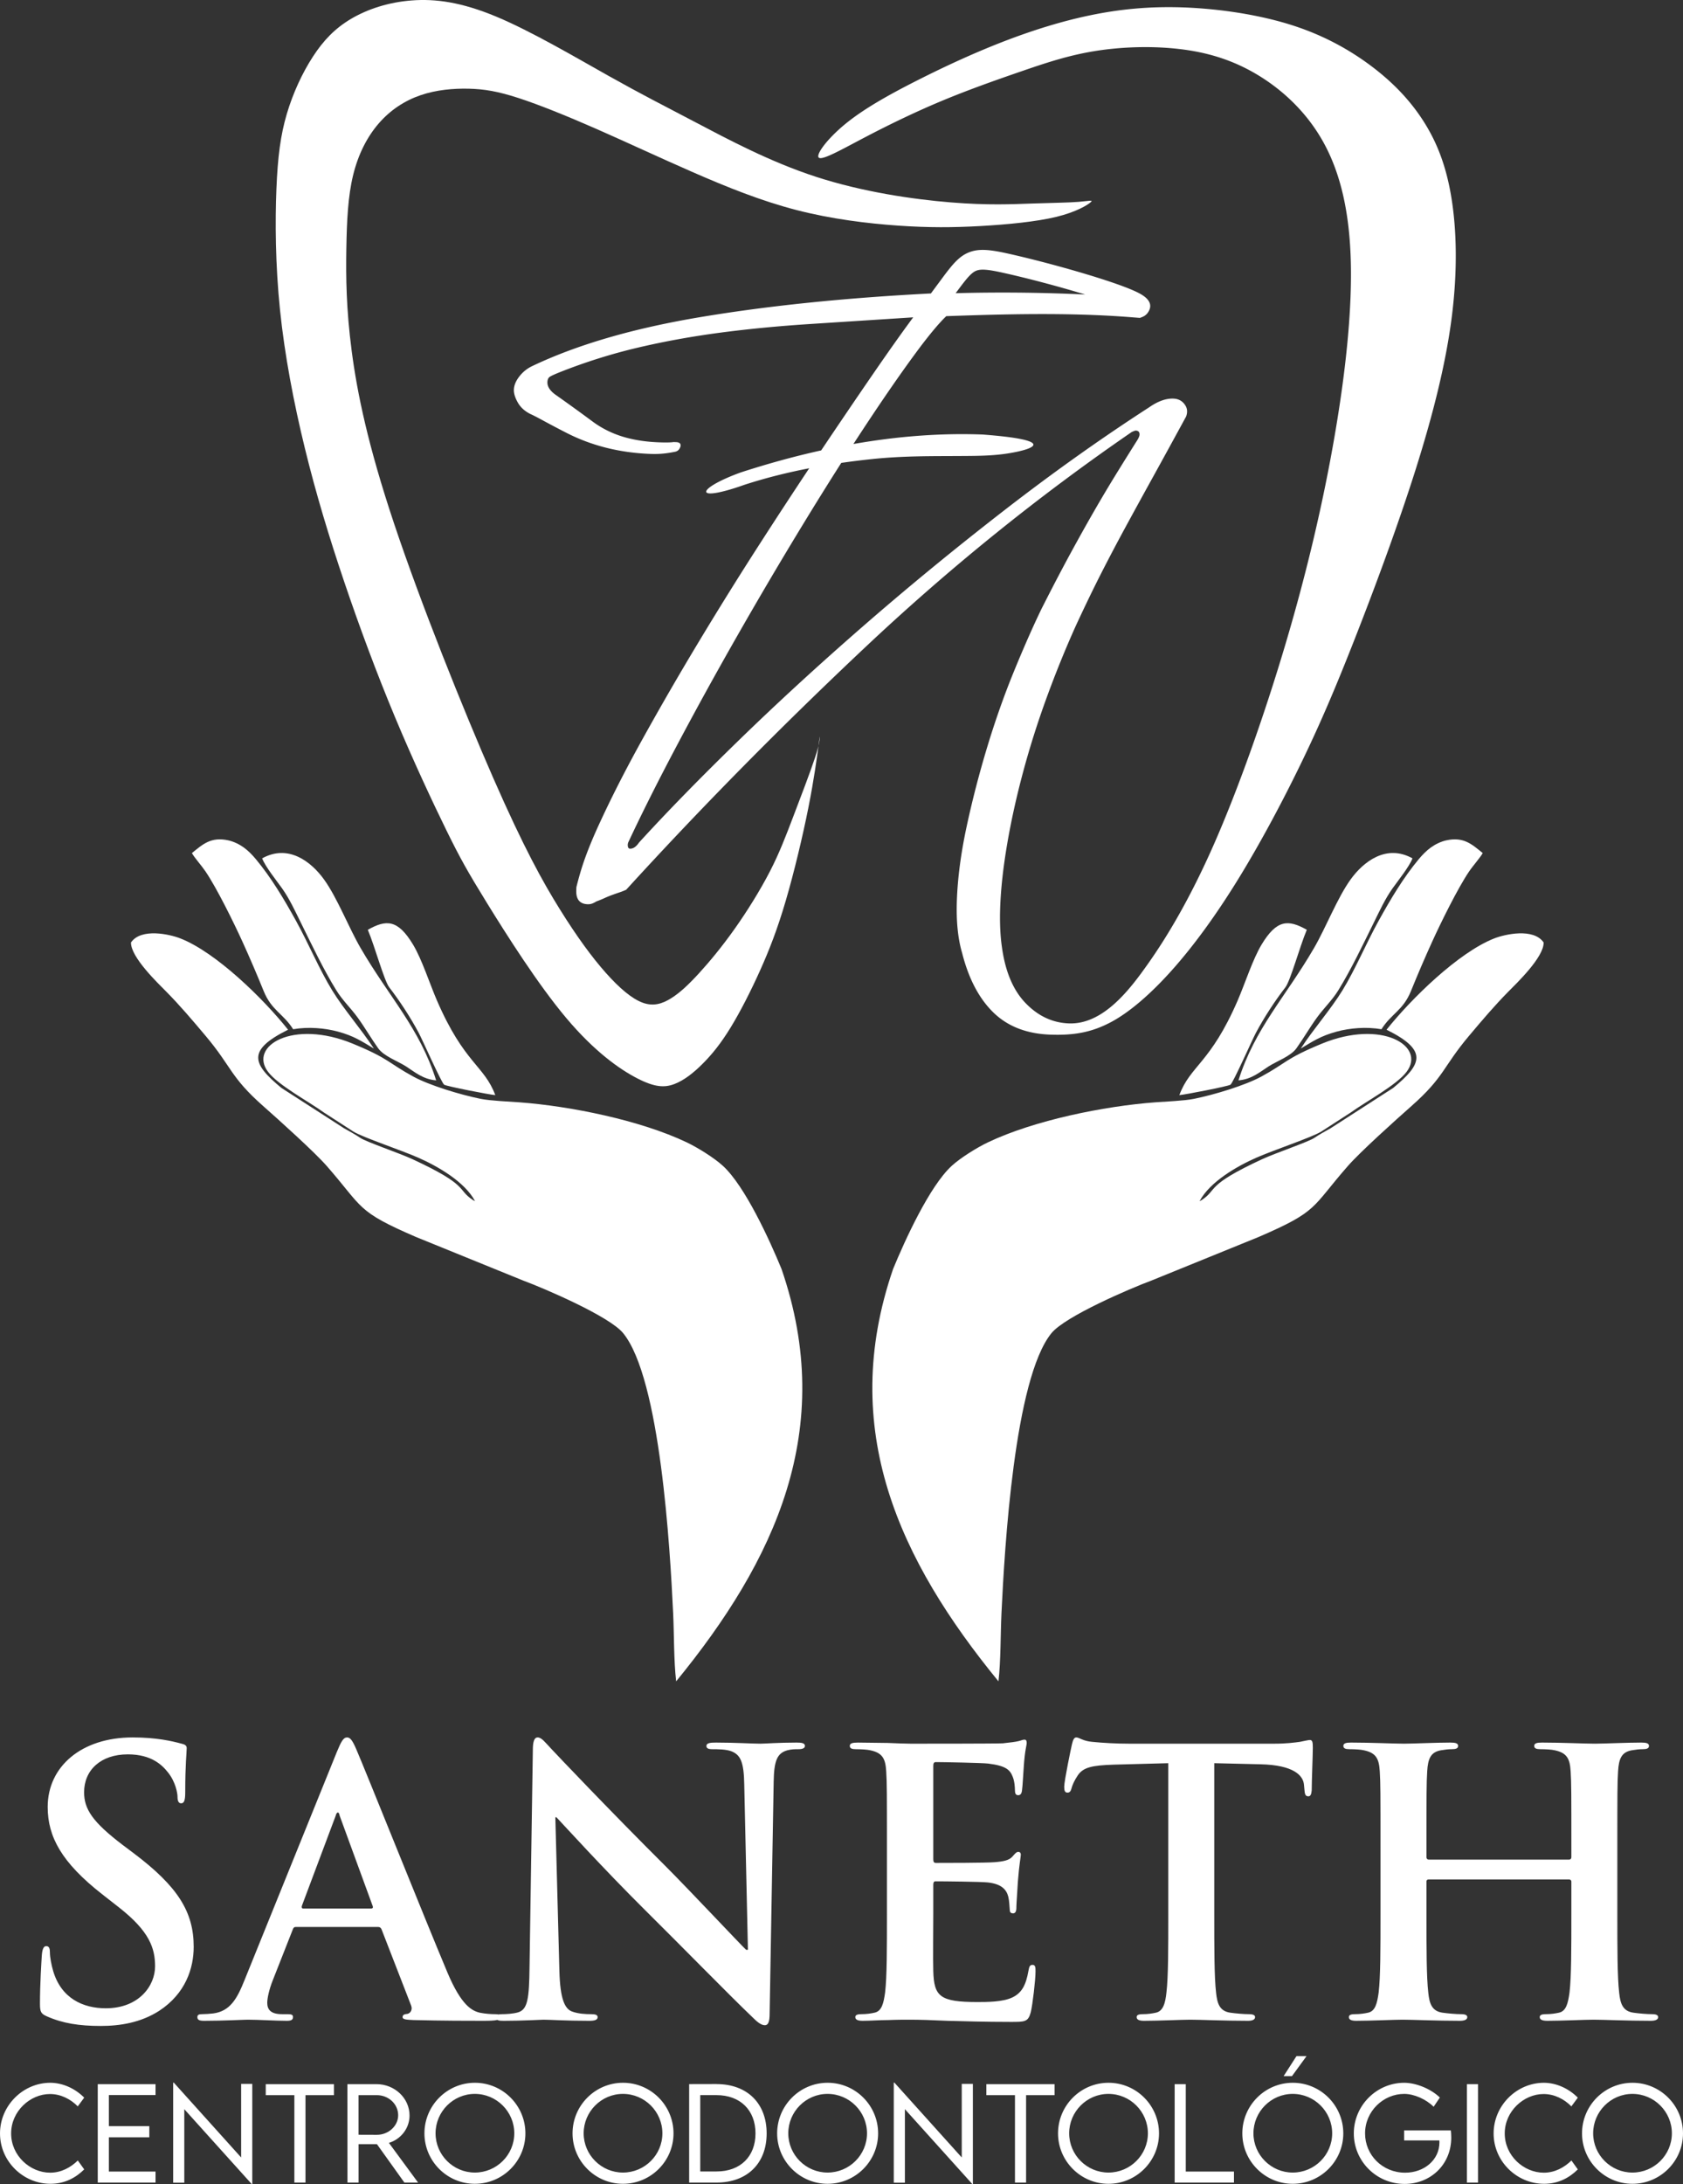 <svg xmlns="http://www.w3.org/2000/svg" xml:space="preserve" width="389.405" height="504.994" style="shape-rendering:geometricPrecision;text-rendering:geometricPrecision;image-rendering:optimizeQuality;fill-rule:evenodd;clip-rule:evenodd" viewBox="0 0 10300.2 13357.69"><rect x="0" y="0" width="10300.2" height="13357.69" fill="#333333" stroke="none"/><defs><style>.fil0,.fil1{fill:#fff}.fil1{fill-rule:nonzero}</style></defs><g id="Capa_x0020_1"><path d="M6110.68 10283.04c14.79-125.28 12.27-286.09 18.56-418.16 18.75-394.02 78.49-1432.96 305.91-1711.36 84.35-103.26 481.98-273.55 613.49-322.3l653.64-265.55c369.1-159.06 321.28-176.92 546.9-434.48 75.44-86.13 290.37-279.42 388.78-366.3 202.76-179.01 191.84-238.72 352.03-428.83 82.56-97.95 156.47-185.31 240.95-270.81 50.62-51.21 218.63-211.46 216.32-301.17-62.61-90.29-237.84-49.93-302.05-24.79-219.14 85.73-508.78 369.38-659.32 558.42 254.56 126.49 218.82 208.92 40.83 355.97l-383.48 246.94c-42.38 23.93-66.95 36.82-99.26 58.64-36.81 24.86-237.4 92.45-318.62 129.97-352.39 162.87-270.35 184.41-371.43 250.67l-12.39 6.41c63.38-119.33 230.32-214.21 346.54-265.47 107.79-47.54 336.58-123.06 397.19-159.57l179.93-116.22c96.59-69.77 281.05-167.39 343.47-249.92 119.69-158.21-153.34-322.25-518.31-172.23-225 92.49-217.61 118.3-372.02 202.07-97 52.63-285.34 110.3-411.51 135.67-59.34 11.93-170.97 16.25-236.65 21.13-312.52 23.3-739.52 109.41-1024.2 244.92-63.69 30.33-166.11 93.04-221.38 143.71-136.13 124.8-286.87 456.3-358.63 630.4-338.24 981.93 39.65 1782.95 644.68 2522.21zm2344.1-3988.16c59.91-95.29 132.25-114.76 180.39-233.39 41.34-101.88 84.97-203.58 130.63-303.8 51.13-112.22 155.39-324.69 225.06-427.46 25.38-37.47 67.58-83.84 83.65-112.83-66.56-53.97-116.9-101.14-223.05-77.78-34.05 7.5-68.91 24.98-95.34 44.19-25.31 18.42-50.93 44.14-73.04 70.74-94.33 113.45-170.97 241.7-247.04 379.56-74.82 135.59-142.49 296.78-220.14 423.13-72.68 118.24-176.99 235.61-255.06 355.74 74.85-45.01 122.58-77.27 219.7-103.62 80.86-21.94 182.23-30.63 274.24-14.49zM7579.6 6607.5c81.51-6.71 131.39-51.5 184.48-85.49 49.15-31.49 135.72-62.11 170.2-110.55 43.54-61.14 81.23-126.58 125.29-187.46 43.19-59.66 92.3-104.66 130.71-166.75 79.08-127.8 150.31-278.41 218.49-416.39 34.81-70.49 68.69-144.06 113.19-206.74 34.44-48.52 102.5-132.39 122.64-184.44-158.92-88.08-298.66 17.81-379.22 129.84-81.25 112.99-150.23 292.86-223.45 418.79-175.18 301.32-361.32 489.42-462.33 809.19zm-361.95 90.33c36.74-3.15 294.84-53.26 312.78-63.66 15.49-9 133.08-274.64 155.99-317.53 51.71-96.74 116.97-196.07 179.85-277.39 31.83-41.18 87.15-246.8 131.55-352.69-113.42-63.79-183.65-63.49-276.35 89.86-54.46 90.05-101.96 239.2-146.72 342.59-166.96 385.63-289.53 397.12-357.1 578.84zM4138.23 10283.03c-14.77-125.27-12.28-286.08-18.55-418.15-18.75-394.02-78.48-1432.96-305.91-1711.36-84.35-103.25-481.98-273.55-613.5-322.3l-653.63-265.55c-369.09-159.06-321.28-176.92-546.9-434.48-75.44-86.13-290.38-279.42-388.78-366.3-202.75-179.01-191.84-238.74-352.03-428.83-82.55-97.95-156.48-185.31-240.96-270.81-50.61-51.21-218.62-211.46-216.31-301.17 62.62-90.29 237.84-49.94 302.05-24.79 219.14 85.73 508.79 369.37 659.32 558.42-254.57 126.49-218.82 208.92-40.83 355.97l383.48 246.95c42.38 23.92 66.94 36.82 99.27 58.63 36.81 24.86 237.39 92.44 318.61 129.98 352.38 162.86 270.34 184.4 371.43 250.66l12.39 6.41c-63.39-119.34-230.32-214.21-346.54-265.47-107.79-47.54-336.58-123.06-397.19-159.58l-179.93-116.21c-96.59-69.77-281.05-167.39-343.47-249.92-119.69-158.19 153.34-322.24 518.31-172.23 224.99 92.48 217.61 118.31 372.02 202.08 97 52.62 285.34 110.29 411.5 135.66 59.35 11.93 170.98 16.25 236.66 21.14 312.52 23.29 739.53 109.4 1024.2 244.91 63.69 30.33 166.11 93.03 221.39 143.71 136.12 124.8 286.87 456.29 358.61 630.4 338.25 981.93-39.64 1782.95-644.68 2522.2zM1794.14 6294.87c-59.9-95.28-132.25-114.75-180.39-233.38-41.34-101.88-84.97-203.58-130.62-303.81-51.14-112.21-155.39-324.68-225.07-427.46-25.38-37.46-67.58-83.83-83.65-112.82 66.56-53.98 116.89-101.14 223.05-77.79 34.04 7.5 68.92 24.99 95.34 44.2 25.31 18.42 50.91 44.14 73.03 70.74 94.35 113.45 170.97 241.7 247.04 379.55 74.83 135.6 142.5 296.79 220.16 423.14 72.67 118.24 176.98 235.61 255.05 355.75-74.85-45.02-122.58-77.3-219.69-103.63-80.88-21.94-182.24-30.64-274.25-14.5zm875.18 312.64c-81.51-6.72-131.4-51.51-184.47-85.5-49.16-31.5-135.73-62.1-170.22-110.55-43.53-61.14-81.22-126.58-125.28-187.46-43.19-59.65-92.31-104.66-130.72-166.75-79.07-127.8-150.3-278.41-218.48-416.39-34.82-70.49-68.7-144.06-113.18-206.72-34.45-48.53-102.52-132.41-122.66-184.45 158.92-88.09 298.67 17.8 379.23 129.83 81.26 112.98 150.23 292.85 223.46 418.79 175.17 301.32 361.31 489.41 462.32 809.2zm361.94 90.32c-36.74-3.15-294.83-53.25-312.77-63.66-15.48-8.99-133.08-274.64-156-317.53-51.69-96.74-116.96-196.08-179.84-277.39-31.83-41.18-87.15-246.81-131.54-352.67 113.41-63.81 183.64-63.51 276.34 89.85 54.45 90.04 101.96 239.19 146.72 342.58 166.95 385.63 289.53 397.12 357.09 578.84z" class="fil0"/><path d="M308.87 13356.17c88.97 0 156.53-38.62 206.49-88.21l-39.13-54.45c-43.34 42.46-101.21 74.58-169.15 74.58-123.27 0-239-104.15-239-240.02 0-136.27 116.89-241.04 237.85-241.04 66.03 0 126.59 31.23 169.92 75.58l39.51-53.41c-54.43-54.94-129.5-90.26-206.88-91.01-168.76 0-308.48 140.71-308.48 309.88 0 170.68 141.62 308.1 308.87 308.1zm643.07-543.03v-66.53H598.22v601.91h353.72v-67.3H666.29v-209.55h247.54v-68.07H666.29v-190.45h285.65zm523.91-68.07v449.98l-412.24-457.74h-3.82v611.99h68.07v-449.6l412.62 457.99h3.44v-612.62h-68.07zm568.13 1.54h-417.59v67.3h175.14v534.6h68.07v-534.6h174.37v-67.3zm514.72 601.91-178.58-242.69c73.17-22.06 126.33-89.24 126.33-167.24 0-106.05-90.89-191.97-202.42-191.97h-177.82l.38 601.91h67.82v-234.92h112.42l168.01 234.92h83.87zm-364.43-292.41v-242.19h112.04c70.88 0 130.53 53.66 130.53 123.13 0 64.89-58.89 119.45-130.53 119.45l-112.04-.38zm711.79 300.07c170.81 0 309.51-138.94 309.51-308.48 0-170.55-138.69-309.5-309.12-309.5-170.17 0-308.87 138.94-308.87 309.5 0 169.53 138.69 308.48 308.48 308.48zm0-68.84c-132.43 0-240.4-107.83-240.4-240.02 0-132.43 107.97-241.05 240.4-241.05 133.08 0 241.43 108.62 241.43 241.05 0 132.19-108.35 240.02-241.43 240.02zm906.43 68.84c170.81 0 309.51-138.94 309.51-308.48 0-170.55-138.69-309.5-309.12-309.5-170.17 0-308.87 138.94-308.87 309.5 0 169.53 138.69 308.48 308.48 308.48zm0-68.84c-132.43 0-240.4-107.83-240.4-240.02 0-132.43 107.97-241.05 240.4-241.05 133.08 0 241.43 108.62 241.43 241.05 0 132.19-108.35 240.02-241.43 240.02zm572.72-541.36-167.49.38v602.17h167.49c187.38 0 306.82-116.88 306.82-300.57 0-184.45-119.44-301.73-306.82-301.73v-.25zm.76 534.6h-100.31v-466.78h99.29c145.45 0 238.75 91.9 238.75 234.16 0 141.49-92.92 232.63-237.73 232.63zm678.77 75.6c170.81 0 309.51-138.94 309.51-308.48 0-170.55-138.69-309.5-309.12-309.5-170.17 0-308.87 138.94-308.87 309.5 0 169.53 138.69 308.48 308.48 308.48zm0-68.84c-132.43 0-240.4-107.83-240.4-240.02 0-132.43 107.97-241.05 240.4-241.05 133.08 0 241.43 108.62 241.43 241.05 0 132.19-108.35 240.02-241.43 240.02zm821.29-542.26v449.98l-412.24-457.74h-3.82v611.99h68.07v-449.6l412.62 457.99h3.44v-612.62h-68.07zm568.13 1.54h-417.59v67.3h175.14v534.6h68.07v-534.6h174.37v-67.3zm329.64 609.56c170.81 0 309.51-138.94 309.51-308.48 0-170.55-138.69-309.5-309.12-309.5-170.17 0-308.87 138.94-308.87 309.5 0 169.53 138.69 308.48 308.48 308.48zm0-68.84c-132.43 0-240.4-107.83-240.4-240.02 0-132.43 107.97-241.05 240.4-241.05 133.08 0 241.43 108.62 241.43 241.05 0 132.19-108.35 240.02-241.43 240.02zm473.3-6.12v-534.6h-68.07v601.91h363.03v-67.3H7257.1zm649.96-583.68 88.98-122.13h-61.56l-78.53 122.13h51.12zm4.59 658.64c170.81 0 309.51-138.94 309.51-308.48 0-170.55-138.69-309.5-309.12-309.5-170.17 0-308.87 138.94-308.87 309.5 0 169.53 138.69 308.48 308.48 308.48zm0-68.84c-132.43 0-240.4-107.83-240.4-240.02 0-132.43 107.97-241.05 240.4-241.05 133.08 0 241.43 108.62 241.43 241.05 0 132.19-108.35 240.02-241.43 240.02zm967.76-257.75h-285.92v61.18h215.68c.38 3.33.38 7.4.38 11.86 0 106.7-92.53 185.48-210.06 185.48-138.82 0-245.13-107.97-245.13-240.15 0-136.39 112.69-241.69 239.52-241.69 60.41 0 133.58 32.39 180.24 78.65l37.98-56.46c-54.05-52.51-144.04-89.86-217.84-90.24-169.79 0-308.74 139.69-308.74 309.75 0 169.91 138.56 308.99 311.28 308.99 155.26 0 285.15-115.49 285.15-284.52 0-17.08-1.53-33.14-2.55-42.83zm98.15 318.93h68.07v-601.91h-68.07v601.91zm472.41 7.66c88.97 0 156.53-38.62 206.49-88.21l-39.13-54.45c-43.34 42.46-101.21 74.58-169.15 74.58-123.27 0-239-104.15-239-240.02 0-136.27 116.89-241.04 237.85-241.04 66.03 0 126.59 31.23 169.92 75.58l39.51-53.41c-54.43-54.94-129.5-90.26-206.88-91.01-168.76 0-308.48 140.71-308.48 309.88 0 170.68 141.62 308.1 308.87 308.1zm540.72 0c170.81 0 309.51-138.94 309.51-308.48 0-170.55-138.69-309.5-309.12-309.5-170.17 0-308.87 138.94-308.87 309.5 0 169.53 138.69 308.48 308.48 308.48zm0-68.84c-132.43 0-240.4-107.83-240.4-240.02 0-132.43 107.97-241.05 240.4-241.05 133.08 0 241.43 108.62 241.43 241.05 0 132.19-108.35 240.02-241.43 240.02zM615.98 12390.71c119.29 0 245.33-20.25 357.88-92.27 162.06-105.79 211.57-261.11 211.57-391.65 0-213.83-96.78-369.14-369.13-573.95l-63.02-47.27c-186.82-141.81-238.59-220.59-238.59-324.12 0-135.06 101.29-231.85 267.85-231.85 146.31 0 211.58 67.52 245.34 110.3 47.27 58.52 58.52 128.29 58.52 148.56 0 26.99 6.75 40.51 22.5 40.51 18.01 0 24.76-18.01 24.76-67.52 0-175.57 9-240.83 9-270.1 0-15.76-11.25-22.52-31.51-27.01-58.51-15.77-153.05-38.26-299.36-38.26-312.86 0-519.94 177.81-519.94 425.39 0 182.31 85.53 339.89 333.12 533.44l103.54 81.03c186.82 146.3 220.58 249.85 220.58 360.14 0 119.29-99.03 256.59-301.61 256.59-139.55 0-272.36-60.76-321.87-227.33-11.26-38.27-20.25-85.54-20.25-114.8 0-18.02-2.25-38.27-22.51-38.27-18.01 0-24.75 24.77-27 58.52-2.25 36.02-11.26 171.07-11.26 294.86 0 49.52 6.75 60.78 42.77 76.53 96.78 42.76 198.07 58.52 328.62 58.52zm1697.12-605.46c11.26 0 18.02 4.49 22.51 15.75l180.06 463.66c11.26 27.02-4.5 47.28-20.25 51.79-22.5 2.25-31.51 6.74-31.51 20.25 0 15.75 27.01 15.75 67.52 18 180.07 4.51 344.38 4.51 425.41 4.51 83.28 0 103.53-4.51 103.53-22.5 0-15.76-11.25-18.01-29.26-18.01-27 0-60.76-2.25-94.53-9.01-47.27-11.25-112.54-42.76-198.07-245.33-144.06-342.14-504.19-1242.46-558.21-1366.27-22.5-51.76-36.01-72.01-56.27-72.01-22.5 0-36.01 24.74-63.02 90.03l-564.96 1395.52c-45.02 112.53-87.78 189.07-191.32 202.56-18.01 2.26-49.52 4.51-69.77 4.51-18.02 0-27.01 4.49-27.01 18.01 0 18 13.51 22.5 42.77 22.5 117.04 0 240.83-6.76 265.6-6.76 69.77 0 166.55 6.76 238.58 6.76 24.75 0 38.26-4.51 38.26-22.5 0-13.52-6.75-18.01-33.76-18.01h-33.76c-69.78 0-90.04-29.26-90.04-69.78 0-27 11.26-81.04 33.76-137.29l121.55-308.38c4.5-13.51 9.01-18 20.25-18h501.93zm-456.91-112.55c-9 0-11.25-6.76-9-15.75l207.07-551.47c2.25-8.99 6.75-20.25 13.51-20.25 6.75 0 9 11.27 11.26 20.25l202.56 553.72c2.26 6.74 0 13.5-11.25 13.5h-414.16zm1542.57-558.21h6.76c40.51 42.78 290.35 317.37 535.31 560.46 234.09 231.84 522.2 526.7 663.62 661.75 24.76 24.75 51.78 49.52 76.53 49.52 20.25 0 29.26-20.25 29.26-69.77l24.76-1420.28c2.25-126.04 20.25-173.3 83.28-191.31 27.01-6.77 45.02-6.77 67.52-6.77 27.01 0 40.52-6.74 40.52-20.25 0-18.01-22.51-20.25-51.77-20.25-110.29 0-195.83 6.76-220.59 6.76-47.27 0-155.3-6.76-271.97-6.76-33.77 0-58.52 2.25-58.52 20.25 0 13.52 9 20.25 36.01 20.25 31.51 0 85.54 0 118.92 13.52 54.03 22.5 74.28 65.26 76.53 202.56l22.51 1010.63h-11.26c-38.27-36.03-341.76-360.14-494.8-513.19-328.25-326.38-670.38-686.5-697.38-715.76-38.64-40.52-58.9-69.77-83.66-69.77-22.51 0-29.26 31.5-29.26 76.52l-20.25 1325.73c-2.26 195.83-11.26 261.11-69.78 279.11-31.51 9.01-72.03 11.26-101.28 11.26-22.51 0-36.02 4.49-36.02 18.01 0 20.25 20.26 22.5 49.52 22.5 117.05 0 222.84-6.76 243.09-6.76 43.14 0 133.17 6.76 279.47 6.76 31.51 0 51.78-4.51 51.78-22.5 0-13.52-13.51-18.01-38.27-18.01-36.01 0-78.78-2.25-117.04-15.77-45.02-15.75-74.28-74.27-78.78-249.83l-24.76-938.6zm2029.49 591.98c0 207.07 0 384.88-11.26 479.41-9.01 65.29-20.25 114.81-65.27 123.81-20.26 4.5-47.27 9.01-81.03 9.01-27.01 0-36.02 6.74-36.02 18.01 0 15.75 15.76 22.5 45.02 22.5 45.02 0 103.54-4.51 155.31-4.51 54.03-2.25 103.54-2.25 128.29-2.25 67.53 0 137.3 2.25 234.09 6.76 96.78 2.25 220.58 6.76 389.39 6.76 85.54 0 105.79 0 121.55-58.52 11.26-45.02 29.26-198.09 29.26-249.85 0-22.49 0-40.51-18.01-40.51-15.76 0-20.26 9.01-24.76 33.77-15.76 92.28-42.77 139.55-101.28 166.54-58.52 27.01-153.06 27.01-211.58 27.01-229.59 0-265.6-33.75-270.1-189.06-2.25-65.28 0-272.36 0-348.87v-177.83c0-13.51 2.25-22.5 13.51-22.5 54.02 0 276.84 2.25 319.61 6.76 83.28 9.01 114.79 42.76 126.05 87.79 6.76 29.26 6.76 58.52 9.01 81.02 0 11.26 4.5 20.25 20.25 20.25 20.25 0 20.25-24.74 20.25-42.75 0-15.77 6.76-105.8 9.01-150.82 9-114.78 18.01-150.81 18.01-164.31 0-13.51-6.75-18.01-15.76-18.01-11.26 0-20.25 11.25-36.01 29.26-20.26 22.5-54.03 29.26-108.04 33.75-51.78 4.52-310.61 4.52-360.13 4.52-13.51 0-15.76-9.01-15.76-24.77v-569.44c0-15.76 4.5-22.52 15.76-22.52 45.02 0 281.35 4.51 319.61 9.01 112.54 13.52 135.05 40.51 150.81 81.03 11.26 27.01 13.51 65.28 13.51 81.04 0 20.25 4.5 31.51 20.25 31.51 15.76 0 20.25-13.52 22.5-24.76 4.51-27 9.01-126.04 11.26-148.56 6.76-103.53 18.01-130.53 18.01-146.3 0-11.26-2.25-20.26-13.51-20.26-11.25 0-24.75 6.77-36.01 9.01-18.01 4.51-54.02 9.01-96.78 13.52-42.77 2.25-490.68 2.25-562.71 2.25-31.51 0-83.28-2.25-141.8-4.51-56.27 0-121.55-2.25-182.32-2.25-33.76 0-49.52 4.51-49.52 20.25 0 15.77 13.51 20.25 38.27 20.25 31.51 0 69.77 2.25 87.78 6.77 74.28 15.76 92.28 51.76 96.78 128.29 4.51 72.01 4.51 135.04 4.51 477.16v396.16zm1721.88 0c0 207.07 0 384.88-11.26 479.41-6.75 65.29-20.25 114.81-65.27 123.81-20.25 4.5-47.27 9.01-81.03 9.01-27.01 0-36.02 6.74-36.02 18.01 0 15.75 15.76 22.5 45.02 22.5 90.04 0 231.84-6.76 283.6-6.76 63.02 0 204.83 6.76 353.38 6.76 24.76 0 42.77-6.76 42.77-22.5 0-11.27-11.26-18.01-36.02-18.01-33.76 0-83.28-4.51-114.79-9.01-67.52-9-81.03-58.51-87.79-121.56-11.25-96.77-11.25-274.58-11.25-481.66v-922.84l283.6 6.75c200.33 4.5 261.1 67.51 265.6 126.04l2.25 24.77c2.25 33.75 6.75 45.01 24.76 45.01 13.5 0 18.01-13.51 20.25-36.01 0-58.51 6.75-213.83 6.75-261.1 0-33.76-2.25-47.26-18.01-47.26-9 0-27.01 4.5-60.77 11.25-33.76 4.5-83.28 11.26-155.31 11.26h-891.33c-74.27 0-159.81-4.51-225.08-11.26-56.27-4.51-78.78-27-96.78-27-13.51 0-20.26 13.49-27.01 42.75-4.5 18.02-47.27 222.85-47.27 258.86 0 24.75 4.5 36 20.25 36 13.51 0 20.26-9 24.76-27.01 4.5-18 15.76-45 38.26-78.78 33.77-49.52 87.79-60.77 218.33-65.26l335.38-9v922.84zm1593.57-333.13c-6.75 0-13.5-4.51-13.5-15.77v-47.27c0-342.12 0-405.15 4.5-477.16 4.5-78.78 22.5-117.05 83.28-128.29 27.01-4.52 47.27-6.77 65.27-6.77 27.01 0 40.52-4.49 40.52-20.25 0-15.75-15.76-20.25-47.27-20.25-87.79 0-229.59 6.76-283.6 6.76-60.77 0-202.57-6.76-324.12-6.76-31.51 0-47.27 4.51-47.27 20.25 0 15.77 13.51 20.25 38.27 20.25 31.51 0 69.77 2.25 87.78 6.77 74.28 15.76 92.28 51.76 96.78 128.29 4.51 72.01 4.51 135.04 4.51 477.16v396.16c0 207.07 0 384.88-11.26 479.41-9.01 65.29-20.25 114.81-65.27 123.81-20.26 4.5-47.27 9.01-81.03 9.01-27.01 0-36.02 6.74-36.02 18.01 0 15.75 15.76 22.5 45.02 22.5 90.04 0 231.84-6.76 283.6-6.76 63.02 0 204.82 6.76 351.13 6.76 27 0 45.02-6.76 45.02-22.5 0-11.27-11.26-18.01-36.02-18.01-33.76 0-83.28-4.51-114.79-9.01-67.52-9-81.03-58.51-87.79-121.56-11.25-96.77-11.25-274.58-11.25-481.66v-198.09c0-11.26 6.75-13.51 13.5-13.51h859.81c6.76 0 13.51 4.5 13.51 13.51v198.09c0 207.07 0 384.88-11.25 479.41-9.01 65.29-20.26 114.81-65.28 123.81-20.25 4.5-47.27 9.01-81.03 9.01-27 0-36.01 6.74-36.01 18.01 0 15.75 15.76 22.5 47.27 22.5 87.79 0 229.59-6.76 281.35-6.76 63.02 0 204.82 6.76 351.12 6.76 27.01 0 45.02-6.76 45.02-22.5 0-11.27-11.25-18.01-36.01-18.01-33.76 0-83.28-4.51-114.79-9.01-67.53-9-81.03-58.51-87.79-121.56-11.26-96.77-11.26-274.58-11.26-481.66v-396.16c0-342.12 0-405.15 4.51-477.16 4.5-78.78 22.5-117.05 83.28-128.29 27.01-4.52 47.27-6.77 65.27-6.77 27.01 0 40.52-4.49 40.52-20.25 0-15.75-15.76-20.25-47.27-20.25-87.79 0-229.59 6.76-283.6 6.76-60.77 0-202.57-6.76-324.12-6.76-31.51 0-47.27 4.51-47.27 20.25 0 15.77 13.51 20.25 38.26 20.25 31.51 0 69.78 2.25 87.79 6.77 74.28 15.76 92.28 51.76 96.78 128.29 4.5 72.01 4.5 135.04 4.5 477.16v47.27c0 11.26-6.75 15.77-13.51 15.77h-859.81z" class="fil1"/><path d="M5012.33 964.91c-23.51-15.53 48.39-114.55 161.76-207.3 113.35-92.74 268.18-179.2 440.11-266.15 171.94-86.95 361.01-174.36 551.67-246.77 190.67-72.38 382.97-129.76 571.2-163.75 188.26-33.99 372.46-44.62 574.05-32.21 201.57 12.44 420.53 47.94 607.58 109.01 187.03 61.1 342.18 147.81 472.38 245.35 130.15 97.57 235.37 206.03 317.48 332.91 82.13 126.88 141.15 272.18 173.74 470 32.6 197.82 38.76 448.17 3.23 729.11-35.54 280.91-112.77 592.45-222.18 938.15-109.43 345.66-251.04 725.47-368.46 1024.92-117.43 299.44-210.64 518.49-325.91 757.08-115.27 238.57-252.62 496.67-389.79 719.54-137.19 222.84-274.17 410.43-406.58 558.63-132.4 148.19-260.22 257-370.26 316.19-123.48 66.44-233.96 83.16-374.02 78.25-145.23-5.1-261.59-50.39-349.06-135.86-87.47-85.49-151.07-206.46-190.8-362.97-26-88.17-36.77-195.18-32.35-321.05 4.9-138.77 24.71-289.13 59.5-451.12 34.76-161.96 76.84-324.46 126.2-487.53s104.08-317.88 164.16-464.39c60.08-146.55 116.27-273.83 168.54-381.85 65.96-130.17 124.87-242.82 176.66-337.93 51.83-95.12 100.1-181.49 144.85-259.07 44.73-77.59 88.53-151.19 131.35-220.78 42.85-69.57 88.22-142.29 136.11-218.17 6.91-12.69 10.49-22.24 10.71-28.71.57-16.13-7.21-24.48-23.35-25.04-3.23-.14-11.41 2.81-24.54 8.83-572.85 393.45-1117.45 833.16-1633.79 1319.11-516.35 485.94-1003.06 979.39-1460.13 1480.32-13.14 6.01-26.24 11.21-39.32 15.59-13.09 4.41-27.81 9.54-44.18 15.42-16.37 5.89-32.75 12.58-49.17 20.09-16.43 7.49-32.81 14.19-49.18 20.07-9.92 6.1-18.96 10.66-27.13 13.58-8.18 2.96-17.13 4.24-26.8 3.93-48.41-1.73-71.66-30-69.72-84.88l.69-19.35c15.05-60.86 31.55-116.85 49.52-167.9 17.96-51.08 40.97-108.43 69.07-172.05 77.13-171.81 170.03-355.94 278.74-552.47 108.7-196.55 223.95-396.04 345.79-598.57a23268.227 23268.227 0 0 1 375.03-602.41c105.85-164.41 208.11-320.63 306.77-468.76-130.54 25.23-263.4 57.97-396.28 101.02-317.49 112.82-299.11 24.81-22.76-75.58 161.86-52.43 326.21-98.04 492.18-134.7 113.31-168.68 217.81-322.53 313.42-461.53 98.76-143.55 182.06-260.99 249.89-352.31-226.7 14.65-437.22 28.24-631.54 40.81-194.33 12.57-378.34 30.31-552.02 53.29-173.69 22.97-341.19 53.46-502.47 91.39-161.29 37.96-320.58 88.11-477.87 150.43-29.49 11.9-49.22 20.87-59.11 26.99-9.92 6.11-15.15 17.24-15.72 33.39-.91 25.8 14.39 50.58 45.86 74.32 81.98 57.81 158.41 113.01 229.27 165.59 70.85 52.56 151.17 88.53 240.98 107.82 51.3 11.5 107.6 18.32 168.93 20.48 41.94 1.48 71.05.9 87.29-1.76l14.53.49c19.37.69 28.83 7.49 28.36 20.38-.22 6.47-2.89 13.65-8.02 21.53-5.13 7.91-12.59 13.3-22.38 16.19-26.04 5.53-51.23 9.5-75.55 11.88-24.3 2.39-49.38 3.12-75.22 2.21-190.4-6.7-363.36-49.94-518.92-129.74-53.96-27.73-99.95-51.98-137.99-72.71-38.06-20.71-65.03-34.6-80.93-41.61-34.95-17.39-60.79-40.93-77.52-70.58-16.73-29.67-24.68-55.82-23.89-78.4.9-25.82 11.53-52.11 31.85-78.85 20.34-26.75 45.32-47.7 74.91-62.81 276.11-132.47 622.17-233.39 1038.25-302.78 415.15-69.25 884.25-117.28 1407.29-144.1l81.53-110.05c57.51-76.2 96.1-120.4 154.71-142.53 57.47-21.68 121.25-16.39 227.35 6.96 219.13 48.27 546.36 139.01 720.53 205.12 41.72 15.81 75.66 30.67 98.66 43.75 57.17 32.44 75.44 70.69 44.47 114.77-8.49 11.87-20.2 20.88-35.31 26.68l-12.69 4.88-79.4-6.2c-363.04-26.81-740.88-17.38-1105.86-4.42-47.88 45.87-111.49 122.72-190.83 230.54-95 129.13-202.25 284.52-321.75 466.13-18.38 27.94-36.91 56.33-55.63 85.19 261.94-45.95 526.89-67.93 791.34-57.91 457.28 34.83 316.88 89.36 157.78 114.95-101.23 16.3-199.78 15.77-301.76 16.42-163.23 1.09-340.58-1.44-532.87 18.69-61.9 6.49-124.94 14.2-188.83 23.35-80.35 125.91-163.62 259.72-249.87 401.54-133.76 219.87-265.21 443.07-394.36 669.59-129.12 226.48-250.82 447.59-365.02 663.32-114.23 215.72-211.51 409.4-291.88 581.08-3.45 6.35-5.31 12.76-5.53 19.18-.57 16.15 4 24.39 13.68 24.71 19.36.68 37.57-11.6 54.63-36.84 171.4-187.87 375.87-397.18 613.4-627.96 237.55-230.76 492.99-464.94 766.31-702.54 273.33-237.56 558.66-471.53 855.95-701.8 297.31-230.28 593.1-440.43 887.38-630.43 52.99-36.91 102.08-54.58 147.27-52.99 25.82.91 46.53 9.73 62.08 26.41 15.58 16.7 23.02 34.75 22.34 54.11-.35 9.69-2.31 19.29-5.86 28.87-76 139.52-143.33 262.37-201.99 368.54-58.69 106.21-113.92 206.84-165.73 301.99a11869.979 11869.979 0 0 0-150.61 285.52c-48.59 95.24-100.84 203.24-156.81 324.08-63.08 139.96-122.34 285.7-177.75 437.27-55.41 151.52-103.57 303.33-144.46 455.38-40.89 152.06-73.54 299.56-97.96 442.51-24.4 142.92-38.66 272.48-42.75 388.68-1.59 45.17-1.47 87.99.33 128.42 1.82 40.47 5.33 78.58 10.55 114.29 20.58 149.38 69.08 263.37 145.49 342 76.4 78.62 164.62 119.7 264.68 123.22 212.4 7.44 376.55-212.67 486.52-368.8 106.89-151.73 247.43-379.81 398.42-721.88 150.99-342.08 312.39-798.17 442.18-1236.11 129.75-437.96 227.89-857.8 296.96-1256.2 69.07-398.4 109.09-775.4 100.6-1081.39-8.48-306-65.45-541-168.49-726.32-103.07-185.36-252.22-320.98-404.02-411.84-151.8-90.84-306.24-136.9-476.56-156.78-170.31-19.89-356.51-13.62-518.84 12.75-162.34 26.36-300.8 72.79-454.18 125.65-153.37 52.85-321.67 112.15-486.01 180.9-164.37 68.8-324.78 147.05-464.42 220.19-139.67 73.1-258.58 141.09-282.07 125.56zm836.29 828.25 44.44-1.11c253.17-5.77 503.79-2.44 748.56 9.28-163.15-49.82-359.3-101.45-506.74-133.92-82.44-18.15-128.37-23.64-158.74-12.2-29.25 11.06-56.81 44.12-100.77 102.34l-26.74 35.61z" class="fil0"/><path d="M6674.83 1237.17c-19.05 16.7-86.82 59.21-209.7 89.1-122.92 29.89-300.98 47.13-465.89 56.31-164.94 9.15-316.75 10.24-503.36-2.75-186.58-12.98-407.96-40-622.97-95.66-215.05-55.65-423.71-139.96-629.01-229.47-205.28-89.53-407.19-184.27-592.45-265.6-185.26-81.34-353.9-149.28-479.66-190.06-125.76-40.73-208.67-54.38-302.64-56.57-93.99-2.23-199.06 6.89-295.35 39.86-96.28 32.93-183.8 89.72-255.09 171.65-71.3 81.94-126.36 189.01-157.58 317.27-31.24 128.22-38.65 277.6-41.49 449.6-2.84 172-1.12 366.62 32.57 624.31 33.71 257.72 99.35 578.57 260.92 1060.95 161.53 482.42 418.95 1126.4 605.95 1553.03 187.04 426.64 303.68 635.98 407.91 803.19 104.2 167.21 196.02 292.27 280.31 387.18 84.33 94.89 161.16 159.59 226.58 183.25 65.44 23.68 119.5 6.35 173.03-27.04 53.57-33.41 106.59-82.84 171.09-153.25 64.46-70.41 140.35-161.83 217.96-271.3 77.62-109.53 156.92-237.15 215.42-350.49 58.5-113.42 96.17-212.55 143.28-335.95 47.09-123.45 103.58-271.09 132.29-357.73 28.69-86.63 29.58-112.23 30.04-125.06.46-12.81.46-12.81-8.29 53.16-8.73 65.96-26.2 197.89-61.23 374.12-35.06 176.19-87.71 396.64-138.72 570.14-50.99 173.52-100.33 300.06-157.14 426.32-56.81 126.28-121.11 252.26-180.07 348.52-58.96 96.27-112.61 162.8-169.1 219.59-56.52 56.81-115.92 103.89-175.48 126.37-59.58 22.48-119.36 20.39-226.46-34.7-107.07-55.04-261.49-163.11-434.87-369.07-173.41-205.97-365.82-509.89-485.15-703.3-119.33-193.37-165.57-276.23-248.38-444.82-82.77-168.6-202.09-422.91-314.48-691.92-112.41-269.08-217.88-552.81-310.81-827.58-92.95-274.76-173.4-540.53-241.37-818.71-67.97-278.16-123.49-568.72-151.95-845.77-28.46-277.01-29.9-540.53-21.86-738.28 8-197.75 25.47-329.67 63.12-457.65 37.61-128.01 95.42-252.1 159.84-351.37 64.44-99.31 135.45-173.76 234.78-232.27 99.33-58.5 226.95-101.04 370.58-112.03 143.6-11.01 303.22 9.61 518.11 99.46 214.9 89.84 485.09 248.98 686.33 361.89 201.26 112.89 333.59 179.54 529.83 282.66 196.29 103.08 456.46 242.63 740.73 334.95 284.27 92.29 592.68 137.34 821.84 156.07 229.16 18.77 379.08 11.2 502.13 6.99 123.09-4.23 219.31-5.12 282.26-10.15 62.97-4.98 92.67-14.11 73.65 2.59z" class="fil0"/></g></svg>